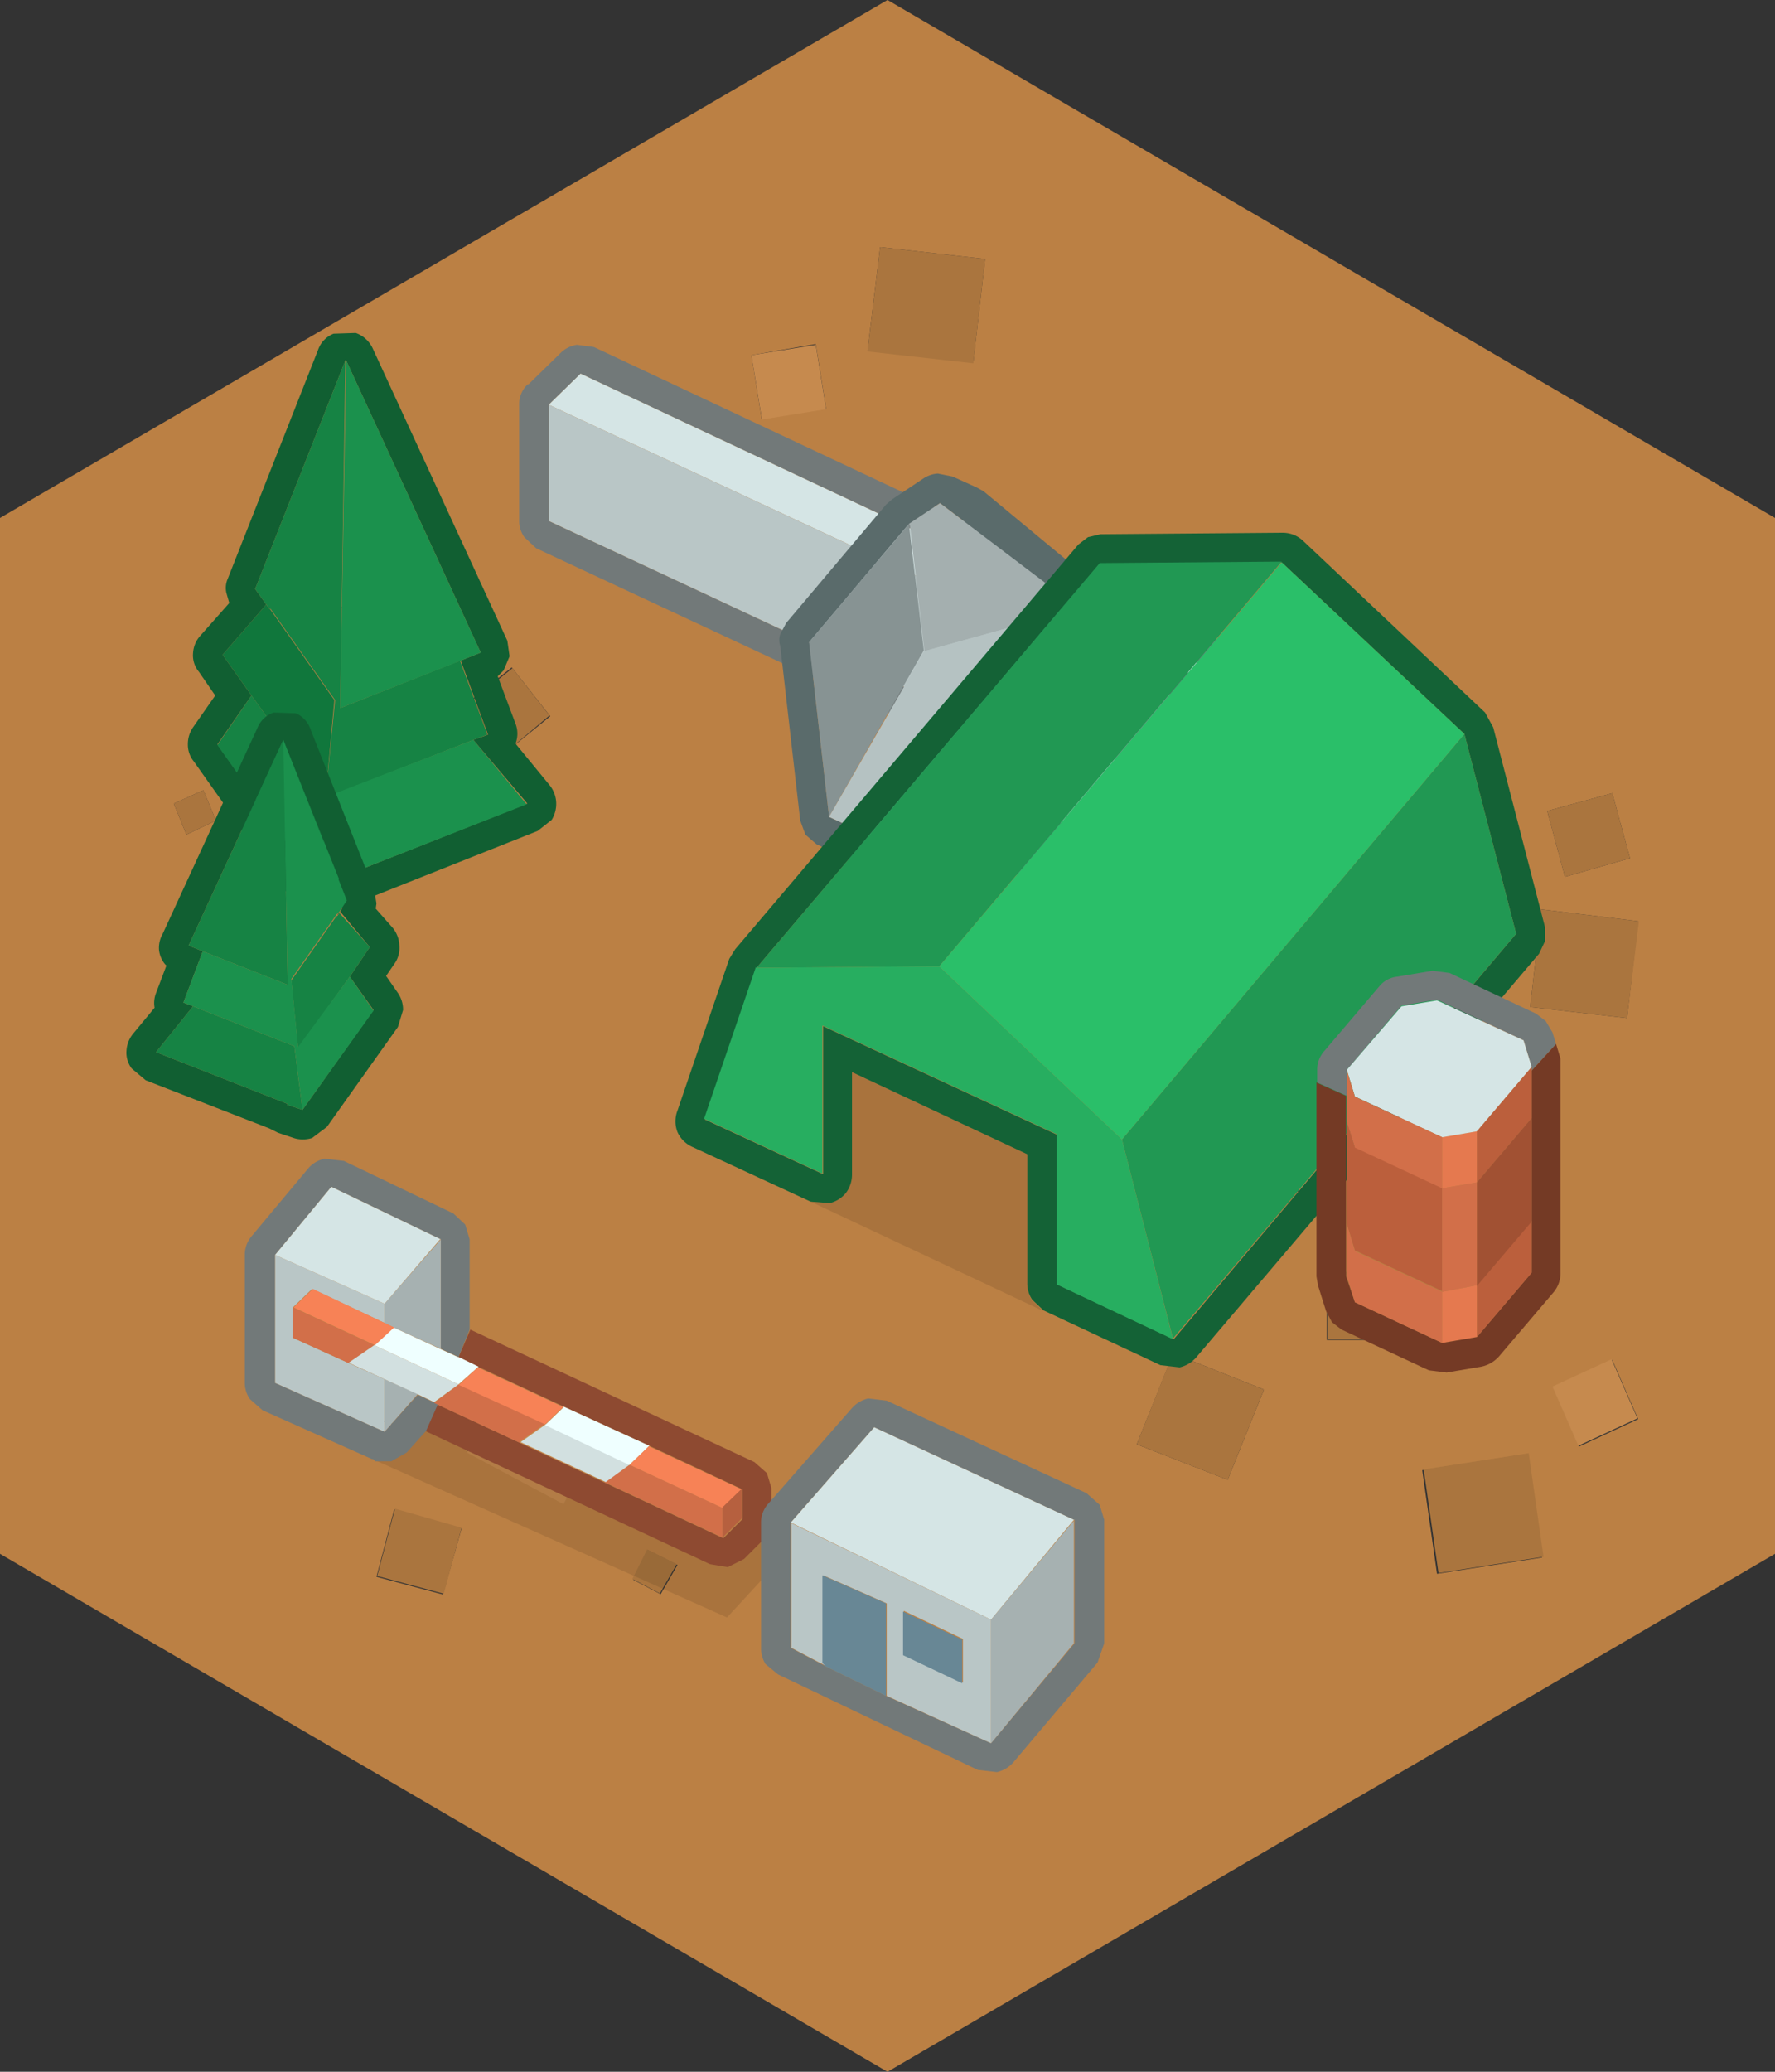 <svg xmlns="http://www.w3.org/2000/svg" viewBox="0 0 120 140"><rect x="0" y="0" width="120" height="140" fill="#333333" stroke="none"/><defs><style>.cls-1{fill:#bb8044;}.cls-2{fill:#aa753e;}.cls-3{fill:#c68a4e;}.cls-4{fill:#727979;}.cls-5{fill:#d5e5e5;}.cls-6{fill:#b9c6c6;}.cls-7{fill:#a6b1b1;}.cls-8{fill:#5a6b6b;}.cls-9{fill:#879393;}.cls-10{fill:#a4afaf;}.cls-11{fill:#b5c2c2;}.cls-12{fill:#146236;}.cls-13{fill:#219853;}.cls-14{fill:#27ae60;}.cls-15{fill-opacity:0.1;}.cls-16{fill:#2abf69;}.cls-17{fill:#115f32;}.cls-18{fill:#10773c;}.cls-19{fill:#168344;}.cls-20{fill:#1b914d;}.cls-21{fill:#e5794f;}.cls-22{fill:#743a25;}.cls-23{fill:#bb5f3c;}.cls-24{fill:#d26f49;}.cls-25{fill:#a15133;}.cls-26{fill:#8e4a31;}.cls-27{fill:#d2e0e0;}.cls-28{fill:#efffff;}.cls-29{fill:#f78256;}.cls-30{fill:#b6603f;}.cls-31{fill:#688795;}.cls-32{fill:#d9d9d9;}</style></defs><title>Asset 96</title><g id="Layer_2" data-name="Layer 2"><g id="Layer_1-2" data-name="Layer 1"><path class="cls-1" d="M110.75,62.25l-6.55-.8-.75,6.6,6.55.75.75-6.55M109,53.6l-4.4,1.2,1.2,4.45,4.4-1.25L109,53.6m-11.25,9,3.15.4.45-3.1-3.2-.45-.4,3.15M94.3,90.5V86H89.7l0,4.55H94.3m16.45,5.35-1.75-4-4,1.85,1.75,4,4-1.85m-7.5,2.35-7.1,1.1,1,7,7.1-1.1-1-7M120,105,60,140,0,105V35L60,0l60,35v70M27.45,49.9l-6.8,3,3,6.9,6.85-3-3.05-6.9m7.15-4.8-3.25,2.6L34,51l3.2-2.6L34.6,45.1M13.75,53.4l-2,.9.85,2.1,2-.95-.85-2.05m7.1-10.7,2.75,3.75,3.85-2.8L24.6,39.9l-3.75,2.8M51.5,28.3l4.35-.7-.7-4.35L50.8,24l.7,4.35m7.15-4.65,7.15.8.8-7-7.1-.8-.85,7M91.4,78.55l-3-1.25-1.2,3,2.9,1.2,1.25-2.9m-60.2,24.7L26.65,102l-1.2,4.55,4.5,1.2,1.25-4.45m-2.8-10.9-4-.95-1,4,4,1,1-4.05m50.9-.9L76.85,97.6,83,100l2.45-6.1L79.3,91.45M41.7,95,35.1,91.4l-3.55,6.7,6.55,3.5L41.7,95m2.95,12.75,1.15-2-2-1-1,2,1.9,1"/><path class="cls-2" d="M44.65,107.7l-1.9-1,1-2,2,1-1.15,2M109,53.6l1.2,4.4-4.4,1.25-1.2-4.45,4.4-1.2m1.8,8.65L110,68.8l-6.55-.75.75-6.6,6.55.8M94.3,90.5H89.75l0-4.55h4.6V90.5m9,7.7,1,7-7.1,1.1-1-7,7.1-1.1M20.85,42.7l3.75-2.8,2.85,3.75-3.85,2.8L20.85,42.7m-7.1,10.7.85,2.05-2,.95-.85-2.1,2-.9M34.6,45.1l2.55,3.25L34,51l-2.6-3.25,3.25-2.6m24-21.45.85-7,7.1.8-.8,7.05-7.15-.8M79.3,91.45l6.15,2.45L83,100l-6.15-2.4,2.45-6.15m-50.9.9-1,4.05-4-1,1-4,4,.95m2.8,10.9L30,107.7l-4.5-1.2,1.2-4.55,4.55,1.3"/><path class="cls-3" d="M97.7,62.65l.4-3.15,3.2.45-.45,3.1-3.15-.4m13,33.2-4,1.85-1.75-4,4-1.85,1.75,4M27.45,49.9l3.05,6.9-6.85,3-3-6.9,6.8-3M51.5,28.3,50.8,24l4.35-.7.7,4.35-4.35.7M91.4,78.55l-1.25,2.9-2.9-1.2,1.2-3,3,1.25M41.7,95l-3.6,6.65-6.55-3.5,3.55-6.7L41.7,95"/><path class="cls-4" d="M83.05,45.8,39.25,25.25l-2.15,2.1V35.2L81.25,55.8l1.8-2.45V45.8M35.7,26l2.15-2.1A2,2,0,0,1,39,23.3l1.15.15L83.9,44a2.34,2.34,0,0,1,.85.75l.3,1v7.55a2,2,0,0,1-.4,1.2L82.85,57a2,2,0,0,1-1.1.75l-1.35-.1L36.25,37.05l-.8-.75a1.89,1.89,0,0,1-.35-1.1V27.35a1.82,1.82,0,0,1,.6-1.4"/><path class="cls-5" d="M37.1,27.35l2.15-2.1L83.05,45.8l-1.8,2.1L37.1,27.35"/><path class="cls-6" d="M37.1,27.35,81.25,47.9v7.9L37.1,35.2V27.35"/><path class="cls-7" d="M83.05,45.8v7.55l-1.8,2.45V47.9l1.8-2.1"/><path class="cls-8" d="M63.4,32l1,.2,1.65.75.45.25,7,5.8,0,.1,8.35,7.75a1.79,1.79,0,0,1,.65,1.35,2,2,0,0,1-.45,1.4l-4.35,5.15-.7.55-12,5.55L64.2,61l-.85-.15-8.15-3.8-.75-.65-.35-.95-1.35-11.8a1.26,1.26,0,0,1,0-.8l.4-.75,6.75-8,.4-.35,2.1-1.4A2,2,0,0,1,63.4,32m8.8,8.55L63.55,34l-2.1,1.4-6.75,8,1.35,11.8L64.2,59l12-5.55,4.35-5.15L72.2,40.55"/><path class="cls-9" d="M72.2,40.55l8.35,7.75L76.2,53.45l-4.85-12,.85-1M61.45,35.4l1,8.55L56.05,55.2,54.7,43.4l6.75-8"/><path class="cls-10" d="M61.45,35.4l2.1-1.4,8.65,6.55-.85,1L62.5,44l-1-8.55"/><path class="cls-11" d="M62.5,44l8.85-2.45,4.85,12L64.2,59l-8.15-3.8L62.5,44"/><path class="cls-12" d="M86.65,38l-12.3.1L51.15,65.4l-3.5,10.25,8,3.7v-10l15.85,7.35v10.1l7.85,3.7L102.5,63.1,99,49.6,86.65,38M54.8,81.2l-8-3.7a2,2,0,0,1-1-1,2,2,0,0,1,0-1.45l3.5-10.25.4-.65,23.2-27.35.65-.5.85-.2,12.3-.1a2,2,0,0,1,1.4.55L100.4,48.15l.55,1,3.5,13.5v.95l-.4.85L80.85,91.75a2.11,2.11,0,0,1-1.1.65l-1.3-.15-7.9-3.7-.75-.7a1.89,1.89,0,0,1-.35-1.1V78L57.6,72.45v6.9a2.05,2.05,0,0,1-.4,1.25,2,2,0,0,1-1.1.7l-1.3-.1"/><path class="cls-13" d="M99,49.6l3.5,13.5L79.3,90.45,75.85,77,99,49.6M51.15,65.4l23.2-27.35,12.3-.1L63.5,65.3l-12.35.1"/><path class="cls-14" d="M51.15,65.4l12.35-.1L75.85,77l3.45,13.5-7.85-3.7V76.65L55.6,69.3v10l-8-3.7,3.5-10.25"/><path class="cls-15" d="M54.8,81.2l1.3.1a2,2,0,0,0,1.1-.7,2.05,2.05,0,0,0,.4-1.25v-6.9L69.45,78v8.8a1.89,1.89,0,0,0,.35,1.1l.75.7L54.8,81.2"/><path class="cls-16" d="M86.65,38,99,49.6,75.85,77,63.5,65.3,86.65,38"/><path class="cls-17" d="M25.2,23.55,34.3,43.3l.15,1.05-.4.95-.4.4,1.2,3.2a1.85,1.85,0,0,1,0,1.35l2.3,2.8a2,2,0,0,1,.45,1.15,2.07,2.07,0,0,1-.3,1.2l-.95.75-14.1,5.6-1.3.1-1.05-.8-6.8-9.6a1.77,1.77,0,0,1-.4-1.15,2,2,0,0,1,.35-1.15L14.55,47l-1.1-1.6a1.73,1.73,0,0,1-.4-1.25,1.92,1.92,0,0,1,.5-1.2l1.95-2.2-.2-.7a1.54,1.54,0,0,1,.1-.95l6.1-15.45a1.82,1.82,0,0,1,1.05-1.1l1.5-.05a2,2,0,0,1,1.15,1.05m-1.85.8L17.25,39.8,18,40.85l.25.3H18.2l-.2-.3-2.95,3.4L17,47l-2.3,3.3,6.8,9.6,1.5-.55L23,59.3l12.65-5L32,50l1-.35-1.85-5-.4.15,1.75-.7-9.1-19.75"/><path class="cls-18" d="M18.25,41.15,22.6,47.3v.05L22,53.9,17,47l-1.95-2.75L18,40.85l.2.3h.05"/><path class="cls-19" d="M18.25,41.15l-.25-.3-.75-1.05,6.1-15.45L23,47.85,30.7,44.8l.4-.15,1.85,5L32,50l-9.7,3.8-.8,6.15-6.8-9.6L17,47,22,53.9l.65-6.55V47.3l-4.35-6.15"/><path class="cls-20" d="M21.5,59.9l.8-6.15L32,50l3.6,4.35L23,59.3l.05.05-1.5.55m9.2-15.1L23,47.85l.4-23.5,9.1,19.75-1.75.7"/><path class="cls-17" d="M20,48.2A1.82,1.82,0,0,1,21,49.3l4.3,10.85.15.9-.05.35,1.15,1.3A2,2,0,0,1,27,63.9a1.84,1.84,0,0,1-.35,1.25l-.55.8.8,1.15a2,2,0,0,1,.35,1.15L26.9,69.4l-4.8,6.75-1,.75a2.05,2.05,0,0,1-1.25,0l-1.05-.35-.6-.3L9.85,73,8.9,72.2A1.77,1.77,0,0,1,8.55,71,2,2,0,0,1,9,69.85l1.45-1.75a1.87,1.87,0,0,1,.1-1l.7-1.85-.1-.1a1.84,1.84,0,0,1-.4-.95A1.91,1.91,0,0,1,11,63.1l6.4-13.9a1.81,1.81,0,0,1,1.1-1.05l1.5.05M23.65,66,25,64,23,61.6l-.15.2h-.05l.2-.2.5-.75L19.15,50l-6.4,13.9,1.25.5-.3-.1-1.3,3.45.65.25-2.5,3.1,8.9,3.5-.05.05,1.05.35,4.8-6.75L23.65,66"/><path class="cls-19" d="M23.65,66l-3.5,4.85-.45-4.6v0l3.05-4.35h.05l.15-.2L25,64l-1.35,2m-3.2,9-1.05-.35.05-.05-8.9-3.5,2.5-3.1,6.85,2.7.55,4.3M14,64.4l-1.25-.5L19.15,50l.3,16.55L14,64.4"/><path class="cls-20" d="M14,64.4l5.45,2.15L19.15,50l4.3,10.85-.5.75-.2.2L19.7,66.15v0l.45,4.6L23.65,66l1.6,2.3L20.45,75l-.55-4.3L13.05,68l-.65-.25,1.3-3.45.3.1"/><path class="cls-4" d="M89.05,73.15V72.3a1.89,1.89,0,0,1,.5-1.3l3.7-4.35a1.8,1.8,0,0,1,1.2-.65l2.4-.4,1.15.15,5.85,2.75.65.5.45.75.25.8-1.65,1.8V72.1L103,70.3l-5.85-2.75-2.4.4-3.7,4.35v1.75l-2-.9"/><path class="cls-21" d="M97.5,76.85l2.35-.4V79.9l-2.35.4V76.85m2.35,13.5-2.35.4V87.3l2.35-.45v3.5"/><path class="cls-5" d="M91.05,72.3,94.75,68l2.4-.4L103,70.3l.55,1.8-3.7,4.35-2.35.4L91.6,74.1l-.55-1.8"/><path class="cls-22" d="M105.2,70.55l.3,1,0,.55V86a2,2,0,0,1-.45,1.3l-3.7,4.35a2.17,2.17,0,0,1-1.2.7l-2.35.4-1.2-.15-5.9-2.75-.65-.5-.4-.75-.55-1.75-.1-.6V73.15l2,.9v12.2L91.6,88l5.9,2.75,2.35-.4,3.7-4.35V72.35l1.65-1.8"/><path class="cls-23" d="M103.55,72.1v3.45l-3.7,4.35V76.45l3.7-4.35m0,10.4V86l-3.7,4.35v-3.5l3.7-4.35m-12.5.25v-7l.55,1.75,5.9,2.75v7l-5.9-2.75-.55-1.8"/><path class="cls-24" d="M91.05,74.05V72.3l.55,1.8,5.9,2.75V80.3l2.35-.4v6.95l-2.35.45v3.45L91.6,88l-.55-1.75v-3.5l.55,1.8,5.9,2.75v-7l-5.9-2.75-.55-1.75V74.05"/><path class="cls-25" d="M99.85,86.85V79.9l3.7-4.35v7l-3.7,4.35"/><path class="cls-15" d="M52.15,102.85v3.2l-3,3.25L25.3,98.65l1.1,0,1.05-.6,1.3-1.45,19.25,9,1.2.2,1.1-.55,1.3-1.3a1.78,1.78,0,0,0,.55-1.2"/><path class="cls-26" d="M52.15,102.85a1.78,1.78,0,0,1-.55,1.2l-1.3,1.3-1.1.55-1.2-.2-19.25-9,.8-1.8,5.6,2.6,5.75,2.7,8,3.75,1.3-1.3v-2L43.9,97.7l-5.8-2.65-5.8-2.7L31,91.7l.8-1.85L51,98.8l.85.75.3,1v2.25"/><path class="cls-4" d="M25.3,98.65l-.1-.05h-.05l-7.4-3.3-.85-.75a1.89,1.89,0,0,1-.35-1.1V84.8A1.92,1.92,0,0,1,17,83.55L20.8,79a2,2,0,0,1,1.15-.7l1.3.15L30.65,82l.8.75.3,1v6.1L31,91.7l-1.2-.55v-7.4l-7.4-3.55-3.8,4.6v8.65l7.4,3.3,2.25-2.5v0l1.15.55.2.1-.8,1.8-1.3,1.45-1.05.6-1.1,0"/><path class="cls-7" d="M26,89.4V88.1l3.8-4.35v7.4L26.6,89.7,26,89.4m0,7.35V93.2l2.25,1v0L26,96.75"/><path class="cls-6" d="M26,96.75l-7.4-3.3V84.8L26,88.1v1.3L21.1,87.1l-1.3,1.25V90.4l3.75,1.7L26,93.2v3.55"/><path class="cls-24" d="M48.85,103.9l-8-3.75L42.55,99h.05l6.25,2.9v2.05m-13.7-6.45-5.6-2.6-.2-.1L31,93.55l.05,0,5.8,2.65-1.7,1.2M23.55,92.1,19.8,90.4V88.35l5.5,2.55-1.75,1.2"/><path class="cls-27" d="M23.55,92.1l1.75-1.2L31,93.55l-1.65,1.2L28.2,94.2,26,93.2l-2.4-1.1m17.35,8.05-5.75-2.7,1.7-1.2,5.7,2.7-1.65,1.2"/><path class="cls-28" d="M31,91.7l1.35.65L31,93.55,25.3,90.9l1.3-1.2,3.15,1.45,1.2.55m7.15,3.35,5.8,2.65L42.55,99l-5.7-2.7,1.25-1.2"/><path class="cls-29" d="M38.1,95.05l-1.25,1.2-5.8-2.65-.05,0,1.3-1.2,5.8,2.7m5.8,2.65,6.25,2.9-1.3,1.25L42.6,99h-.05L43.9,97.7M26,89.4l.65.3-1.3,1.2-5.5-2.55,1.3-1.25L26,89.4"/><path class="cls-5" d="M29.75,83.75,26,88.1l-7.4-3.3,3.8-4.6,7.4,3.55"/><path class="cls-30" d="M50.15,100.6v2l-1.3,1.3v-2.05l1.3-1.25"/><path class="cls-4" d="M72.6,102.7,59.1,96.45l-5.65,6.45v8.45l1.9,1,.45.25,4.1,2L67,117.8l5.65-6.75V102.7m1.7-1,.3,1v8.35l-.45,1.3L68.5,119.1a2.11,2.11,0,0,1-1.1.65l-1.3-.15-13.5-6.45-.85-.7a2.09,2.09,0,0,1-.3-1.1V102.9a1.89,1.89,0,0,1,.5-1.3l5.65-6.45a2.11,2.11,0,0,1,1.1-.65l1.25.15,13.5,6.25.85.75"/><path class="cls-5" d="M53.45,102.9l5.65-6.45,13.5,6.25L67,109.45l-13.5-6.55"/><path class="cls-6" d="M53.45,102.9,67,109.45v8.35l-7.05-3.2v-6.25l-4.3-1.9v6l-.25-.1-1.9-1V102.9m11.6,10.85v-3l-4-1.9v2.95l4,1.9"/><path class="cls-31" d="M59.9,114.6l-4.1-2-.2-.15v-6l4.3,1.9v6.25m5.15-.85-4-1.9V108.9l4,1.9v3"/><path class="cls-32" d="M55.8,112.55l-.45-.25.25.1.2.15"/><path class="cls-7" d="M72.6,102.7v8.35L67,117.8v-8.35l5.65-6.75"/></g></g></svg>